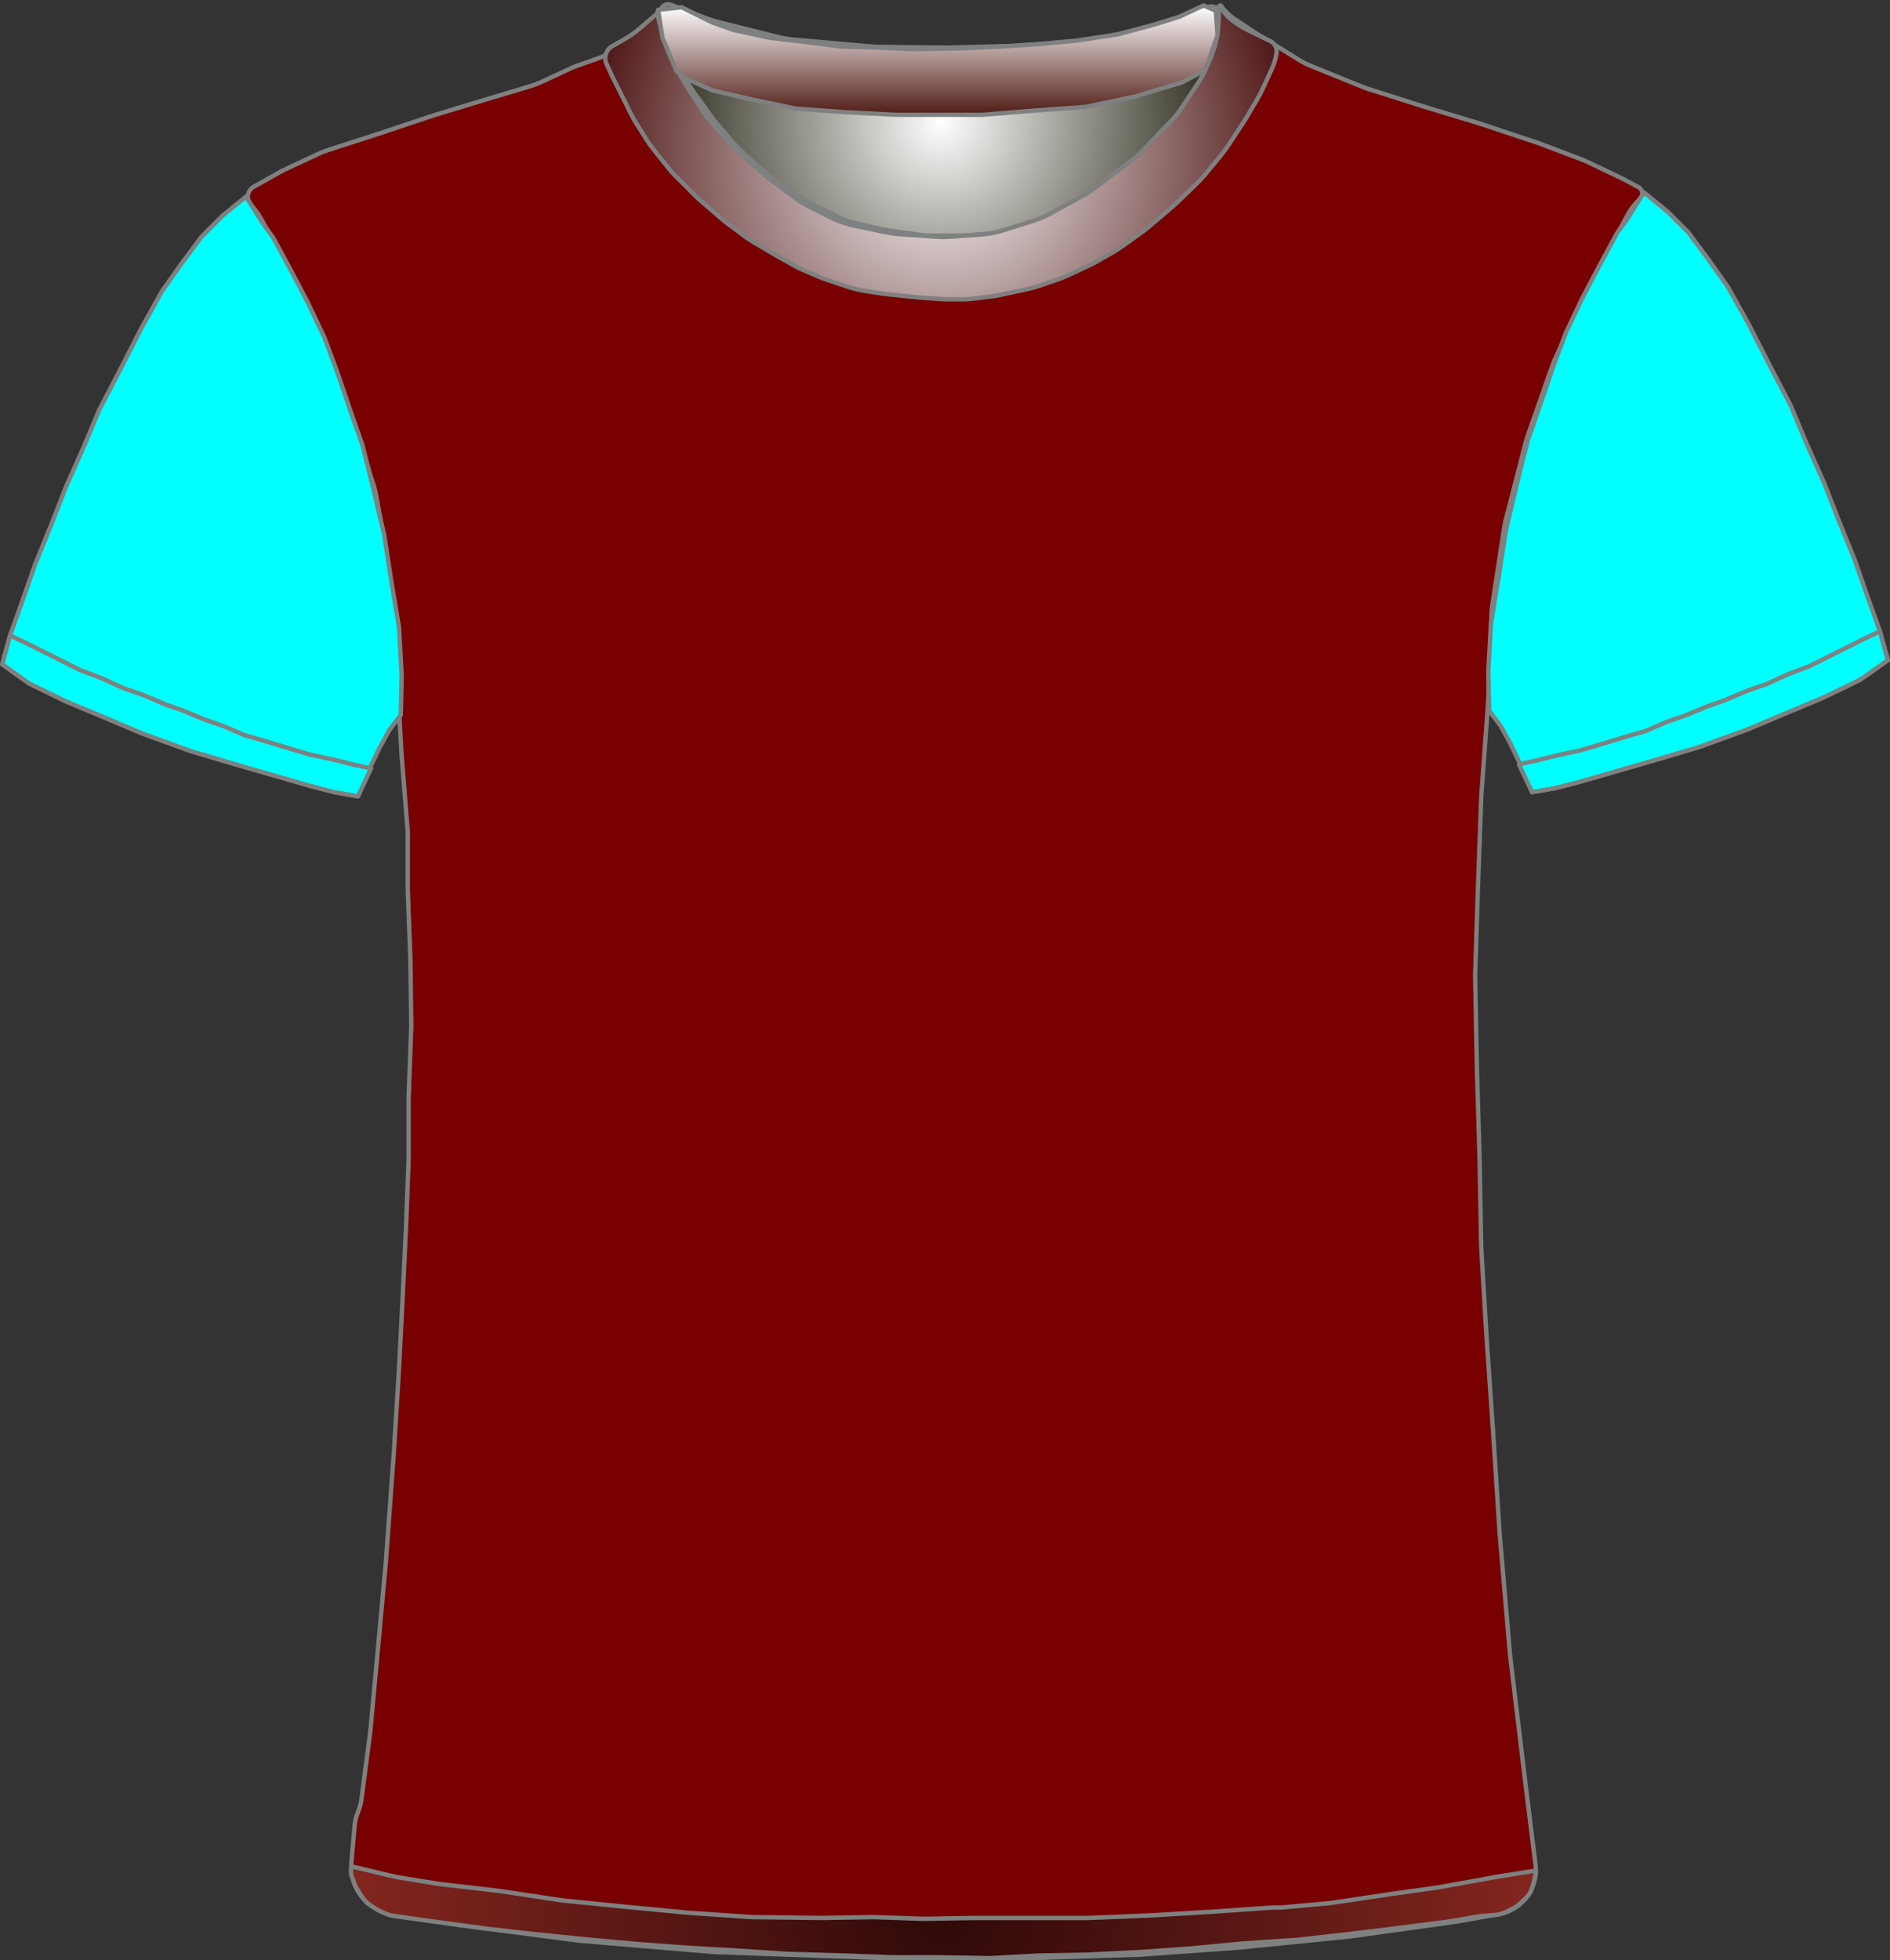 <?xml version="1.0" encoding="UTF-8" standalone="no"?>
<!DOCTYPE svg PUBLIC "-//W3C//DTD SVG 1.1//EN" "http://www.w3.org/Graphics/SVG/1.1/DTD/svg11.dtd">
<svg xmlns="http://www.w3.org/2000/svg" xmlns:xl="http://www.w3.org/1999/xlink" version="1.1" viewBox="-1012.5 -212.5 432.405 448.4" width="432.405pt" height="448.4pt" xmlns:dc="http://purl.org/dc/elements/1.1/">
  <rect x="-1012.5" y="-212.5" width="432.405" height="448.4" fill="#333333" stroke="none"/>
  <defs>
    <radialGradient cx="0" cy="0" r="1" id="Gradient" gradientUnits="userSpaceOnUse">
      <stop offset="0" stop-color="white"/>
      <stop offset="1" stop-color="#171605"/>
    </radialGradient>
    <radialGradient id="Obj_Gradient" xl:href="#Gradient" gradientTransform="translate(-797.241 -184.6) scale(70.263)"/>
    <radialGradient cx="0" cy="0" r="1" id="Gradient_2" gradientUnits="userSpaceOnUse">
      <stop offset="0" stop-color="white"/>
      <stop offset="1" stop-color="#480d0d"/>
    </radialGradient>
    <radialGradient id="Obj_Gradient_2" xl:href="#Gradient_2" gradientTransform="translate(-797.213 -177.645) scale(83.835)"/>
    <linearGradient x1="0" x2="1" id="Gradient_3" gradientUnits="userSpaceOnUse">
      <stop offset="0" stop-color="white"/>
      <stop offset="1" stop-color="#501b15"/>
    </linearGradient>
    <linearGradient id="Obj_Gradient_3" xl:href="#Gradient_3" gradientTransform="translate(-797.941 -211.244) rotate(90) scale(25)"/>
    <radialGradient cx="0" cy="0" r="1" id="Gradient_4" gradientUnits="userSpaceOnUse">
      <stop offset="0" stop-color="#2f0909"/>
      <stop offset="1" stop-color="#84261e"/>
    </radialGradient>
    <radialGradient id="Obj_Gradient_4" xl:href="#Gradient_4" gradientTransform="translate(-796.67 224.983) scale(135.941)"/>
  </defs>
  <g stroke="none" stroke-opacity="1" stroke-dasharray="none" fill="none" fill-opacity="1">
    <title>westham</title>
    <rect fill="white" width="432.405" height="448.4"/>
    <g>
      <title>Capa 1</title>
      <path d="M -858.994 -211.41 L -850.829 -208.292 C -849.971 -207.964 -849.094 -207.688 -848.203 -207.466 L -834.486 -204.036 C -833.324 -203.746 -832.142 -203.547 -830.949 -203.44 L -813.423 -201.879 C -812.835 -201.826 -812.245 -201.796 -811.655 -201.789 L -796.176 -201.605 C -795.886 -201.602 -795.596 -201.604 -795.305 -201.611 L -780.882 -201.986 C -780.521 -201.995 -780.161 -202.013 -779.801 -202.04 L -765.429 -203.091 C -764.438 -203.164 -763.452 -203.3 -762.479 -203.5 L -750.906 -205.878 C -749.864 -206.093 -748.838 -206.379 -747.835 -206.735 L -736.083 -210.91 C -734.993 -211.297 -733.79 -210.766 -733.341 -209.7 L -733.341 -209.7 C -732.819 -208.46 -732.667 -207.095 -732.903 -205.771 L -733.084 -204.76 C -733.387 -203.059 -733.882 -201.397 -734.558 -199.807 L -736.101 -196.176 C -736.66 -194.861 -737.339 -193.602 -738.131 -192.414 L -741.817 -186.885 C -742.565 -185.764 -743.409 -184.71 -744.341 -183.737 L -750.636 -177.162 C -751.505 -176.256 -752.445 -175.422 -753.449 -174.668 L -761.824 -168.387 C -762.701 -167.73 -763.623 -167.136 -764.584 -166.61 L -771.769 -162.679 C -773.081 -161.961 -774.458 -161.373 -775.884 -160.923 L -782.557 -158.816 C -784.273 -158.274 -786.048 -157.935 -787.844 -157.807 L -794.73 -157.315 C -795.803 -157.238 -796.879 -157.237 -797.952 -157.311 L -806.388 -157.893 C -807.422 -157.964 -808.45 -158.105 -809.465 -158.315 L -816.6 -159.792 C -818.552 -160.196 -820.443 -160.851 -822.226 -161.743 L -826.886 -164.073 C -828.12 -164.69 -829.296 -165.416 -830.4 -166.244 L -836.082 -170.506 C -836.521 -170.835 -836.948 -171.18 -837.363 -171.54 L -843.118 -176.538 C -843.932 -177.245 -844.696 -178.009 -845.403 -178.823 L -849.808 -183.896 C -850.562 -184.764 -851.25 -185.688 -851.866 -186.659 L -855.6 -192.547 C -855.96 -193.115 -856.296 -193.699 -856.605 -194.297 L -858.225 -197.43 C -858.835 -198.608 -859.341 -199.836 -859.738 -201.101 L -861.018 -205.174 C -861.233 -205.858 -861.416 -206.551 -861.566 -207.251 L -861.641 -207.6 C -861.835 -208.508 -861.728 -209.456 -861.335 -210.297 L -861.241 -210.5 C -860.846 -211.345 -859.866 -211.742 -858.994 -211.41 Z" fill="url(#Obj_Gradient)"/>
      <path d="M -858.994 -211.41 L -850.829 -208.292 C -849.971 -207.964 -849.094 -207.688 -848.203 -207.466 L -834.486 -204.036 C -833.324 -203.746 -832.142 -203.547 -830.949 -203.44 L -813.423 -201.879 C -812.835 -201.826 -812.245 -201.796 -811.655 -201.789 L -796.176 -201.605 C -795.886 -201.602 -795.596 -201.604 -795.305 -201.611 L -780.882 -201.986 C -780.521 -201.995 -780.161 -202.013 -779.801 -202.04 L -765.429 -203.091 C -764.438 -203.164 -763.452 -203.3 -762.479 -203.5 L -750.906 -205.878 C -749.864 -206.093 -748.838 -206.379 -747.835 -206.735 L -736.083 -210.91 C -734.993 -211.297 -733.79 -210.766 -733.341 -209.7 L -733.341 -209.7 C -732.819 -208.46 -732.667 -207.095 -732.903 -205.771 L -733.084 -204.76 C -733.387 -203.059 -733.882 -201.397 -734.558 -199.807 L -736.101 -196.176 C -736.66 -194.861 -737.339 -193.602 -738.131 -192.414 L -741.817 -186.885 C -742.565 -185.764 -743.409 -184.71 -744.341 -183.737 L -750.636 -177.162 C -751.505 -176.256 -752.445 -175.422 -753.449 -174.668 L -761.824 -168.387 C -762.701 -167.73 -763.623 -167.136 -764.584 -166.61 L -771.769 -162.679 C -773.081 -161.961 -774.458 -161.373 -775.884 -160.923 L -782.557 -158.816 C -784.273 -158.274 -786.048 -157.935 -787.844 -157.807 L -794.73 -157.315 C -795.803 -157.238 -796.879 -157.237 -797.952 -157.311 L -806.388 -157.893 C -807.422 -157.964 -808.45 -158.105 -809.465 -158.315 L -816.6 -159.792 C -818.552 -160.196 -820.443 -160.851 -822.226 -161.743 L -826.886 -164.073 C -828.12 -164.69 -829.296 -165.416 -830.4 -166.244 L -836.082 -170.506 C -836.521 -170.835 -836.948 -171.18 -837.363 -171.54 L -843.118 -176.538 C -843.932 -177.245 -844.696 -178.009 -845.403 -178.823 L -849.808 -183.896 C -850.562 -184.764 -851.25 -185.688 -851.866 -186.659 L -855.6 -192.547 C -855.96 -193.115 -856.296 -193.699 -856.605 -194.297 L -858.225 -197.43 C -858.835 -198.608 -859.341 -199.836 -859.738 -201.101 L -861.018 -205.174 C -861.233 -205.858 -861.416 -206.551 -861.566 -207.251 L -861.641 -207.6 C -861.835 -208.508 -861.728 -209.456 -861.335 -210.297 L -861.241 -210.5 C -860.846 -211.345 -859.866 -211.742 -858.994 -211.41 Z" stroke="#7f8080" stroke-linecap="round" stroke-linejoin="round" stroke-width="1"/>
      <path d="M -923.027 225.264 L -909.284 227.554 C -909.101 227.585 -908.917 227.612 -908.733 227.636 L -880.379 231.352 C -880.133 231.384 -879.885 231.41 -879.638 231.431 L -849.395 233.968 C -849.138 233.989 -848.88 234.005 -848.623 234.014 L -809.692 235.39 C -809.503 235.397 -809.315 235.4 -809.126 235.4 L -777.659 235.4 C -777.492 235.4 -777.326 235.397 -777.159 235.392 L -752.125 234.61 C -751.914 234.603 -751.704 234.593 -751.494 234.578 L -729.447 233.017 C -729.288 233.006 -729.13 232.992 -728.972 232.976 L -703.712 230.43 C -703.51 230.41 -703.309 230.386 -703.108 230.358 L -679.315 227.043 C -679.111 227.014 -678.908 226.982 -678.705 226.946 L -669.509 225.3 C -664.182 224.347 -660.531 219.393 -661.198 214.023 L -663.405 196.232 C -663.408 196.211 -663.41 196.189 -663.413 196.168 L -666.977 166.469 C -666.998 166.29 -667.017 166.11 -667.032 165.93 L -669.395 138.37 C -669.404 138.257 -669.413 138.143 -669.42 138.029 L -670.807 116.438 C -670.808 116.413 -670.81 116.387 -670.812 116.362 L -672.404 93.276 C -672.408 93.225 -672.411 93.175 -672.414 93.124 L -673.59 73.322 C -673.603 73.107 -673.611 72.893 -673.615 72.678 L -674.008 52.083 C -674.009 52.028 -674.01 51.972 -674.012 51.917 L -674.607 31.683 C -674.608 31.628 -674.61 31.572 -674.611 31.517 L -675.001 11.008 C -675.007 10.736 -675.005 10.464 -674.996 10.193 L -674.41 -8.167 C -674.41 -8.189 -674.409 -8.211 -674.408 -8.233 L -673.62 -30.102 C -673.613 -30.301 -673.602 -30.499 -673.587 -30.697 L -672.03 -51.918 C -672.016 -52.106 -672.006 -52.294 -671.999 -52.483 L -671.244 -72.382 C -671.221 -72.993 -671.163 -73.603 -671.069 -74.208 L -668.331 -92.012 C -668.25 -92.537 -668.143 -93.058 -668.01 -93.572 L -663.382 -111.53 C -663.267 -111.976 -663.133 -112.418 -662.979 -112.853 L -657.259 -129.092 C -657.092 -129.564 -656.904 -130.027 -656.695 -130.481 L -651.163 -142.466 C -651.061 -142.689 -650.953 -142.909 -650.84 -143.126 L -645.478 -153.468 C -645.432 -153.556 -645.386 -153.644 -645.338 -153.731 L -640.122 -163.348 C -639.385 -164.707 -638.435 -165.94 -637.309 -167 L -637.309 -167 C -636.634 -167.635 -636.602 -168.698 -637.237 -169.373 C -637.362 -169.505 -637.507 -169.617 -637.667 -169.702 L -640.881 -171.424 C -641.1 -171.541 -641.321 -171.653 -641.545 -171.76 L -649.399 -175.509 C -649.806 -175.703 -650.22 -175.88 -650.642 -176.039 L -660.317 -179.69 C -660.512 -179.763 -660.708 -179.833 -660.906 -179.899 L -673.6 -184.13 C -673.74 -184.177 -673.879 -184.221 -674.02 -184.264 L -686.903 -188.168 C -686.974 -188.189 -687.044 -188.211 -687.115 -188.234 L -699.619 -192.212 C -700.012 -192.337 -700.401 -192.478 -700.784 -192.633 L -712.76 -197.493 C -713.591 -197.83 -714.393 -198.237 -715.156 -198.709 L -724.776 -204.656 C -724.931 -204.752 -725.085 -204.851 -725.238 -204.952 L -730.128 -208.212 C -731.109 -208.867 -731.981 -209.673 -732.709 -210.6 L -732.709 -210.6 C -732.815 -210.734 -733.009 -210.758 -733.144 -210.652 C -733.246 -210.571 -733.288 -210.435 -733.246 -210.311 L -733.109 -209.9 C -732.65 -208.522 -732.545 -207.051 -732.805 -205.622 L -733.2 -203.449 C -733.472 -201.957 -733.953 -200.512 -734.631 -199.156 L -736.164 -196.091 C -736.46 -195.498 -736.794 -194.923 -737.162 -194.371 L -740.365 -189.566 C -740.794 -188.923 -741.269 -188.312 -741.786 -187.737 L -746.348 -182.668 C -746.389 -182.623 -746.43 -182.577 -746.472 -182.532 L -752.466 -176.024 C -753.094 -175.343 -753.779 -174.717 -754.515 -174.154 L -759.539 -170.312 C -759.986 -169.971 -760.449 -169.654 -760.929 -169.361 L -767.415 -165.406 C -768.077 -165.003 -768.767 -164.648 -769.48 -164.344 L -776.596 -161.316 C -777.403 -160.973 -778.238 -160.696 -779.091 -160.489 L -783.17 -159.5 C -783.995 -159.3 -784.834 -159.166 -785.68 -159.1 L -791.381 -158.65 C -791.799 -158.617 -792.22 -158.6 -792.64 -158.6 L -799.672 -158.6 C -800.429 -158.6 -801.185 -158.654 -801.935 -158.761 L -809.881 -159.896 C -810.366 -159.965 -810.848 -160.057 -811.324 -160.17 L -817.286 -161.59 C -818.431 -161.862 -819.543 -162.261 -820.601 -162.777 L -826.881 -165.844 C -827.366 -166.081 -827.839 -166.343 -828.298 -166.627 L -832.51 -169.242 C -833.109 -169.613 -833.683 -170.025 -834.227 -170.472 L -838.674 -174.124 C -838.897 -174.308 -839.116 -174.498 -839.329 -174.693 L -843.132 -178.179 C -843.583 -178.593 -844.01 -179.032 -844.411 -179.495 L -848.53 -184.247 C -848.849 -184.615 -849.152 -184.998 -849.436 -185.395 L -853.866 -191.564 C -854.361 -192.254 -854.8 -192.981 -855.179 -193.74 L -857.756 -198.893 C -857.791 -198.964 -857.827 -199.036 -857.861 -199.108 L -859.109 -201.7 C -859.96 -203.467 -860.316 -205.431 -860.138 -207.384 L -859.958 -209.367 C -859.934 -209.628 -860.127 -209.86 -860.389 -209.884 C -860.551 -209.899 -860.71 -209.829 -860.809 -209.7 L -860.809 -209.7 C -861.473 -208.838 -862.253 -208.071 -863.127 -207.424 L -867.024 -204.537 C -867.147 -204.446 -867.272 -204.356 -867.399 -204.268 L -872.021 -201.046 C -873.208 -200.219 -874.501 -199.557 -875.866 -199.077 L -880.473 -197.459 C -880.963 -197.286 -881.445 -197.09 -881.917 -196.871 L -888.764 -193.686 C -889.46 -193.363 -890.178 -193.089 -890.914 -192.869 L -901.784 -189.608 C -901.801 -189.602 -901.818 -189.597 -901.834 -189.592 L -912.802 -186.263 C -912.94 -186.221 -913.078 -186.177 -913.214 -186.132 L -926.135 -181.825 C -926.185 -181.808 -926.234 -181.792 -926.283 -181.776 L -937.65 -178.109 C -938.289 -177.903 -938.914 -177.657 -939.521 -177.373 L -947.453 -173.66 C -947.824 -173.487 -948.187 -173.299 -948.543 -173.098 L -954.49 -169.737 C -955.742 -169.029 -956.184 -167.439 -955.476 -166.186 C -955.399 -166.05 -955.31 -165.92 -955.209 -165.8 L -954.345 -164.763 C -953.59 -163.857 -952.938 -162.871 -952.4 -161.821 L -949.322 -155.821 C -949.247 -155.674 -949.169 -155.528 -949.089 -155.383 L -945.135 -148.227 C -945.051 -148.076 -944.97 -147.923 -944.891 -147.769 L -940.783 -139.731 C -940.534 -139.244 -940.31 -138.744 -940.112 -138.234 L -936.63 -129.252 C -936.616 -129.217 -936.602 -129.183 -936.589 -129.148 L -932.992 -120.062 C -932.87 -119.754 -932.758 -119.442 -932.655 -119.127 L -930.033 -111.074 C -930.017 -111.025 -930.001 -110.975 -929.986 -110.925 L -926.914 -101.167 C -926.711 -100.523 -926.549 -99.867 -926.429 -99.202 L -924.444 -88.193 C -924.421 -88.064 -924.399 -87.936 -924.379 -87.807 L -922.673 -76.813 C -922.631 -76.538 -922.595 -76.261 -922.567 -75.984 L -921.679 -67.287 C -921.633 -66.829 -921.606 -66.37 -921.599 -65.909 L -921.414 -53.934 C -921.411 -53.711 -921.403 -53.489 -921.39 -53.267 L -920.62 -39.785 C -920.613 -39.662 -920.604 -39.538 -920.594 -39.415 L -919.261 -22.841 C -919.226 -22.414 -919.209 -21.986 -919.209 -21.557 L -919.209 -9.108 C -919.209 -8.903 -919.205 -8.698 -919.197 -8.493 L -918.617 6.596 C -918.612 6.732 -918.608 6.868 -918.607 7.004 L -918.414 21.8 C -918.411 22.067 -918.414 22.333 -918.424 22.6 L -918.998 38.104 C -919.006 38.301 -919.009 38.499 -919.009 38.696 L -919.009 52.292 C -919.009 52.497 -919.013 52.702 -919.021 52.907 L -919.606 68.122 C -919.608 68.174 -919.611 68.226 -919.613 68.278 L -920.408 84.781 C -920.409 84.794 -920.409 84.806 -920.41 84.819 L -921.205 100.511 C -921.208 100.57 -921.211 100.63 -921.215 100.689 L -922.404 119.91 C -922.407 119.97 -922.411 120.03 -922.416 120.09 L -924.199 144.459 C -924.206 144.553 -924.213 144.647 -924.222 144.74 L -926.008 164.385 C -926.009 164.395 -926.01 164.405 -926.011 164.415 L -927.781 183.5 C -927.8 183.7 -927.822 183.9 -927.848 184.099 L -929.809 199.072 C -929.942 200.086 -930.211 201.078 -930.609 202.02 L -930.609 202.02 C -931.007 202.96 -931.255 203.957 -931.346 204.975 L -932.109 213.52 C -932.617 219.207 -928.659 224.325 -923.027 225.264 Z" fill="#780000"/>
      <path d="M -923.027 225.264 L -909.284 227.554 C -909.101 227.585 -908.917 227.612 -908.733 227.636 L -880.379 231.352 C -880.133 231.384 -879.885 231.41 -879.638 231.431 L -849.395 233.968 C -849.138 233.989 -848.88 234.005 -848.623 234.014 L -809.692 235.39 C -809.503 235.397 -809.315 235.4 -809.126 235.4 L -777.659 235.4 C -777.492 235.4 -777.326 235.397 -777.159 235.392 L -752.125 234.61 C -751.914 234.603 -751.704 234.593 -751.494 234.578 L -729.447 233.017 C -729.288 233.006 -729.13 232.992 -728.972 232.976 L -703.712 230.43 C -703.51 230.41 -703.309 230.386 -703.108 230.358 L -679.315 227.043 C -679.111 227.014 -678.908 226.982 -678.705 226.946 L -669.509 225.3 C -664.182 224.347 -660.531 219.393 -661.198 214.023 L -663.405 196.232 C -663.408 196.211 -663.41 196.189 -663.413 196.168 L -666.977 166.469 C -666.998 166.29 -667.017 166.11 -667.032 165.93 L -669.395 138.37 C -669.404 138.257 -669.413 138.143 -669.42 138.029 L -670.807 116.438 C -670.808 116.413 -670.81 116.387 -670.812 116.362 L -672.404 93.276 C -672.408 93.225 -672.411 93.175 -672.414 93.124 L -673.59 73.322 C -673.603 73.107 -673.611 72.893 -673.615 72.678 L -674.008 52.083 C -674.009 52.028 -674.01 51.972 -674.012 51.917 L -674.607 31.683 C -674.608 31.628 -674.61 31.572 -674.611 31.517 L -675.001 11.008 C -675.007 10.736 -675.005 10.464 -674.996 10.193 L -674.41 -8.167 C -674.41 -8.189 -674.409 -8.211 -674.408 -8.233 L -673.62 -30.102 C -673.613 -30.301 -673.602 -30.499 -673.587 -30.697 L -672.03 -51.918 C -672.016 -52.106 -672.006 -52.294 -671.999 -52.483 L -671.244 -72.382 C -671.221 -72.993 -671.163 -73.603 -671.069 -74.208 L -668.331 -92.012 C -668.25 -92.537 -668.143 -93.058 -668.01 -93.572 L -663.382 -111.53 C -663.267 -111.976 -663.133 -112.418 -662.979 -112.853 L -657.259 -129.092 C -657.092 -129.564 -656.904 -130.027 -656.695 -130.481 L -651.163 -142.466 C -651.061 -142.689 -650.953 -142.909 -650.84 -143.126 L -645.478 -153.468 C -645.432 -153.556 -645.386 -153.644 -645.338 -153.731 L -640.122 -163.348 C -639.385 -164.707 -638.435 -165.94 -637.309 -167 L -637.309 -167 C -636.634 -167.635 -636.602 -168.698 -637.237 -169.373 C -637.362 -169.505 -637.507 -169.617 -637.667 -169.702 L -640.881 -171.424 C -641.1 -171.541 -641.321 -171.653 -641.545 -171.76 L -649.399 -175.509 C -649.806 -175.703 -650.22 -175.88 -650.642 -176.039 L -660.317 -179.69 C -660.512 -179.763 -660.708 -179.833 -660.906 -179.899 L -673.6 -184.13 C -673.74 -184.177 -673.879 -184.221 -674.02 -184.264 L -686.903 -188.168 C -686.974 -188.189 -687.044 -188.211 -687.115 -188.234 L -699.619 -192.212 C -700.012 -192.337 -700.401 -192.478 -700.784 -192.633 L -712.76 -197.493 C -713.591 -197.83 -714.393 -198.237 -715.156 -198.709 L -724.776 -204.656 C -724.931 -204.752 -725.085 -204.851 -725.238 -204.952 L -730.128 -208.212 C -731.109 -208.867 -731.981 -209.673 -732.709 -210.6 L -732.709 -210.6 C -732.815 -210.734 -733.009 -210.758 -733.144 -210.652 C -733.246 -210.571 -733.288 -210.435 -733.246 -210.311 L -733.109 -209.9 C -732.65 -208.522 -732.545 -207.051 -732.805 -205.622 L -733.2 -203.449 C -733.472 -201.957 -733.953 -200.512 -734.631 -199.156 L -736.164 -196.091 C -736.46 -195.498 -736.794 -194.923 -737.162 -194.371 L -740.365 -189.566 C -740.794 -188.923 -741.269 -188.312 -741.786 -187.737 L -746.348 -182.668 C -746.389 -182.623 -746.43 -182.577 -746.472 -182.532 L -752.466 -176.024 C -753.094 -175.343 -753.779 -174.717 -754.515 -174.154 L -759.539 -170.312 C -759.986 -169.971 -760.449 -169.654 -760.929 -169.361 L -767.415 -165.406 C -768.077 -165.003 -768.767 -164.648 -769.48 -164.344 L -776.596 -161.316 C -777.403 -160.973 -778.238 -160.696 -779.091 -160.489 L -783.17 -159.5 C -783.995 -159.3 -784.834 -159.166 -785.68 -159.1 L -791.381 -158.65 C -791.799 -158.617 -792.22 -158.6 -792.64 -158.6 L -799.672 -158.6 C -800.429 -158.6 -801.185 -158.654 -801.935 -158.761 L -809.881 -159.896 C -810.366 -159.965 -810.848 -160.057 -811.324 -160.17 L -817.286 -161.59 C -818.431 -161.862 -819.543 -162.261 -820.601 -162.777 L -826.881 -165.844 C -827.366 -166.081 -827.839 -166.343 -828.298 -166.627 L -832.51 -169.242 C -833.109 -169.613 -833.683 -170.025 -834.227 -170.472 L -838.674 -174.124 C -838.897 -174.308 -839.116 -174.498 -839.329 -174.693 L -843.132 -178.179 C -843.583 -178.593 -844.01 -179.032 -844.411 -179.495 L -848.53 -184.247 C -848.849 -184.615 -849.152 -184.998 -849.436 -185.395 L -853.866 -191.564 C -854.361 -192.254 -854.8 -192.981 -855.179 -193.74 L -857.756 -198.893 C -857.791 -198.964 -857.827 -199.036 -857.861 -199.108 L -859.109 -201.7 C -859.96 -203.467 -860.316 -205.431 -860.138 -207.384 L -859.958 -209.367 C -859.934 -209.628 -860.127 -209.86 -860.389 -209.884 C -860.551 -209.899 -860.71 -209.829 -860.809 -209.7 L -860.809 -209.7 C -861.473 -208.838 -862.253 -208.071 -863.127 -207.424 L -867.024 -204.537 C -867.147 -204.446 -867.272 -204.356 -867.399 -204.268 L -872.021 -201.046 C -873.208 -200.219 -874.501 -199.557 -875.866 -199.077 L -880.473 -197.459 C -880.963 -197.286 -881.445 -197.09 -881.917 -196.871 L -888.764 -193.686 C -889.46 -193.363 -890.178 -193.089 -890.914 -192.869 L -901.784 -189.608 C -901.801 -189.602 -901.818 -189.597 -901.834 -189.592 L -912.802 -186.263 C -912.94 -186.221 -913.078 -186.177 -913.214 -186.132 L -926.135 -181.825 C -926.185 -181.808 -926.234 -181.792 -926.283 -181.776 L -937.65 -178.109 C -938.289 -177.903 -938.914 -177.657 -939.521 -177.373 L -947.453 -173.66 C -947.824 -173.487 -948.187 -173.299 -948.543 -173.098 L -954.49 -169.737 C -955.742 -169.029 -956.184 -167.439 -955.476 -166.186 C -955.399 -166.05 -955.31 -165.92 -955.209 -165.8 L -954.345 -164.763 C -953.59 -163.857 -952.938 -162.871 -952.4 -161.821 L -949.322 -155.821 C -949.247 -155.674 -949.169 -155.528 -949.089 -155.383 L -945.135 -148.227 C -945.051 -148.076 -944.97 -147.923 -944.891 -147.769 L -940.783 -139.731 C -940.534 -139.244 -940.31 -138.744 -940.112 -138.234 L -936.63 -129.252 C -936.616 -129.217 -936.602 -129.183 -936.589 -129.148 L -932.992 -120.062 C -932.87 -119.754 -932.758 -119.442 -932.655 -119.127 L -930.033 -111.074 C -930.017 -111.025 -930.001 -110.975 -929.986 -110.925 L -926.914 -101.167 C -926.711 -100.523 -926.549 -99.867 -926.429 -99.202 L -924.444 -88.193 C -924.421 -88.064 -924.399 -87.936 -924.379 -87.807 L -922.673 -76.813 C -922.631 -76.538 -922.595 -76.261 -922.567 -75.984 L -921.679 -67.287 C -921.633 -66.829 -921.606 -66.37 -921.599 -65.909 L -921.414 -53.934 C -921.411 -53.711 -921.403 -53.489 -921.39 -53.267 L -920.62 -39.785 C -920.613 -39.662 -920.604 -39.538 -920.594 -39.415 L -919.261 -22.841 C -919.226 -22.414 -919.209 -21.986 -919.209 -21.557 L -919.209 -9.108 C -919.209 -8.903 -919.205 -8.698 -919.197 -8.493 L -918.617 6.596 C -918.612 6.732 -918.608 6.868 -918.607 7.004 L -918.414 21.8 C -918.411 22.067 -918.414 22.333 -918.424 22.6 L -918.998 38.104 C -919.006 38.301 -919.009 38.499 -919.009 38.696 L -919.009 52.292 C -919.009 52.497 -919.013 52.702 -919.021 52.907 L -919.606 68.122 C -919.608 68.174 -919.611 68.226 -919.613 68.278 L -920.408 84.781 C -920.409 84.794 -920.409 84.806 -920.41 84.819 L -921.205 100.511 C -921.208 100.57 -921.211 100.63 -921.215 100.689 L -922.404 119.91 C -922.407 119.97 -922.411 120.03 -922.416 120.09 L -924.199 144.459 C -924.206 144.553 -924.213 144.647 -924.222 144.74 L -926.008 164.385 C -926.009 164.395 -926.01 164.405 -926.011 164.415 L -927.781 183.5 C -927.8 183.7 -927.822 183.9 -927.848 184.099 L -929.809 199.072 C -929.942 200.086 -930.211 201.078 -930.609 202.02 L -930.609 202.02 C -931.007 202.96 -931.255 203.957 -931.346 204.975 L -932.109 213.52 C -932.617 219.207 -928.659 224.325 -923.027 225.264 Z" stroke="#7f8080" stroke-linecap="round" stroke-linejoin="round" stroke-width="1"/>
      <path d="M -1012 -60.554 L -1005.8 -56.154 L -997.6 -52.154 L -989 -48.554 L -980 -44.754 L -969 -40.754 L -959.6 -37.954 L -950.6 -35.354 L -941.6 -32.754 L -936.2 -31.354 L -930.6 -30.354 L -928.2 -36.154 L -925.6 -41.554 L -923.4 -45.554 L -920.8 -48.954 L -920.6 -57.954 L -921.2 -68.954 L -923 -79.754 L -924.6 -90.154 L -927.2 -101.154 L -929.6 -110.754 L -932.4 -118.754 L -935.6 -128.154 L -938.4 -135.554 L -942 -143.154 L -946 -150.754 L -950 -158.154 L -952.6 -161.754 L -956.2 -167.554 L -961.6 -163.154 L -966.4 -158.354 L -971 -152.154 L -975.4 -145.954 L -980.2 -137.354 L -985 -127.954 L -989.8 -118.754 L -993.4 -110.154 L -997.4 -101.154 L -1000.6 -92.954 L -1004.4 -83.554 L -1007.2 -75.554 L -1010.2 -67.154 Z" fill="aqua"/>
      <path d="M -1012 -60.554 L -1005.8 -56.154 L -997.6 -52.154 L -989 -48.554 L -980 -44.754 L -969 -40.754 L -959.6 -37.954 L -950.6 -35.354 L -941.6 -32.754 L -936.2 -31.354 L -930.6 -30.354 L -928.2 -36.154 L -925.6 -41.554 L -923.4 -45.554 L -920.8 -48.954 L -920.6 -57.954 L -921.2 -68.954 L -923 -79.754 L -924.6 -90.154 L -927.2 -101.154 L -929.6 -110.754 L -932.4 -118.754 L -935.6 -128.154 L -938.4 -135.554 L -942 -143.154 L -946 -150.754 L -950 -158.154 L -952.6 -161.754 L -956.2 -167.554 L -961.6 -163.154 L -966.4 -158.354 L -971 -152.154 L -975.4 -145.954 L -980.2 -137.354 L -985 -127.954 L -989.8 -118.754 L -993.4 -110.154 L -997.4 -101.154 L -1000.6 -92.954 L -1004.4 -83.554 L -1007.2 -75.554 L -1010.2 -67.154 Z" stroke="#7f8080" stroke-linecap="round" stroke-linejoin="round" stroke-width="1"/>
      <path d="M -580.595 -61.497 L -586.795 -57.097 L -594.995 -53.097 L -603.595 -49.497 L -612.595 -45.697 L -623.595 -41.697 L -632.995 -38.897 L -641.995 -36.297 L -650.995 -33.697 L -656.395 -32.297 L -661.995 -31.297 L -664.395 -37.097 L -666.995 -42.497 L -669.195 -46.497 L -671.795 -49.897 L -671.995 -58.897 L -671.395 -69.897 L -669.595 -80.697 L -667.995 -91.097 L -665.395 -102.097 L -662.995 -111.697 L -660.195 -119.697 L -656.995 -129.097 L -654.195 -136.497 L -650.595 -144.097 L -646.595 -151.697 L -642.595 -159.097 L -639.995 -162.697 L -636.395 -168.497 L -630.995 -164.097 L -626.195 -159.297 L -621.595 -153.097 L -617.195 -146.897 L -612.395 -138.297 L -607.595 -128.897 L -602.795 -119.697 L -599.195 -111.097 L -595.195 -102.097 L -591.995 -93.897 L -588.195 -84.497 L -585.395 -76.497 L -582.395 -68.097 Z" fill="aqua"/>
      <path d="M -580.595 -61.497 L -586.795 -57.097 L -594.995 -53.097 L -603.595 -49.497 L -612.595 -45.697 L -623.595 -41.697 L -632.995 -38.897 L -641.995 -36.297 L -650.995 -33.697 L -656.395 -32.297 L -661.995 -31.297 L -664.395 -37.097 L -666.995 -42.497 L -669.195 -46.497 L -671.795 -49.897 L -671.995 -58.897 L -671.395 -69.897 L -669.595 -80.697 L -667.995 -91.097 L -665.395 -102.097 L -662.995 -111.697 L -660.195 -119.697 L -656.995 -129.097 L -654.195 -136.497 L -650.595 -144.097 L -646.595 -151.697 L -642.595 -159.097 L -639.995 -162.697 L -636.395 -168.497 L -630.995 -164.097 L -626.195 -159.297 L -621.595 -153.097 L -617.195 -146.897 L -612.395 -138.297 L -607.595 -128.897 L -602.795 -119.697 L -599.195 -111.097 L -595.195 -102.097 L -591.995 -93.897 L -588.195 -84.497 L -585.395 -76.497 L -582.395 -68.097 Z" stroke="#7f8080" stroke-linecap="round" stroke-linejoin="round" stroke-width="1"/>
      <path d="M -1012 -60.554 L -1005.8 -56.154 L -997.6 -52.154 L -989 -48.554 L -980 -44.754 L -969 -40.754 L -959.6 -37.954 L -950.6 -35.354 L -941.6 -32.754 L -936.2 -31.354 L -930.6 -30.354 L -927.6 -36.754 L -931.4 -37.554 L -936.2 -38.754 L -941.8 -39.954 L -947.8 -41.754 L -952.4 -43.154 L -956.6 -44.354 L -961.2 -46.354 L -965.8 -47.954 L -970.6 -49.954 L -974.6 -51.354 L -979.8 -53.554 L -984.4 -55.154 L -989.2 -57.354 L -994 -59.154 L -998 -61.154 L -1002.4 -63.354 L -1006.8 -65.554 L -1010.2 -67.154 Z" fill="aqua"/>
      <path d="M -1012 -60.554 L -1005.8 -56.154 L -997.6 -52.154 L -989 -48.554 L -980 -44.754 L -969 -40.754 L -959.6 -37.954 L -950.6 -35.354 L -941.6 -32.754 L -936.2 -31.354 L -930.6 -30.354 L -927.6 -36.754 L -931.4 -37.554 L -936.2 -38.754 L -941.8 -39.954 L -947.8 -41.754 L -952.4 -43.154 L -956.6 -44.354 L -961.2 -46.354 L -965.8 -47.954 L -970.6 -49.954 L -974.6 -51.354 L -979.8 -53.554 L -984.4 -55.154 L -989.2 -57.354 L -994 -59.154 L -998 -61.154 L -1002.4 -63.354 L -1006.8 -65.554 L -1010.2 -67.154 Z" stroke="#7f8080" stroke-linecap="round" stroke-linejoin="round" stroke-width="1"/>
      <path d="M -580.595 -61.497 L -586.795 -57.097 L -594.995 -53.097 L -603.595 -49.497 L -612.595 -45.697 L -623.595 -41.697 L -632.995 -38.897 L -641.995 -36.297 L -650.995 -33.697 L -656.395 -32.297 L -661.995 -31.297 L -664.995 -37.697 L -661.195 -38.497 L -656.395 -39.697 L -650.795 -40.897 L -644.795 -42.697 L -640.195 -44.097 L -635.995 -45.297 L -631.395 -47.297 L -626.795 -48.897 L -621.995 -50.897 L -617.995 -52.297 L -612.795 -54.497 L -608.195 -56.097 L -603.395 -58.297 L -598.595 -60.097 L -594.595 -62.097 L -590.195 -64.297 L -585.795 -66.497 L -582.395 -68.097 Z" fill="aqua"/>
      <path d="M -580.595 -61.497 L -586.795 -57.097 L -594.995 -53.097 L -603.595 -49.497 L -612.595 -45.697 L -623.595 -41.697 L -632.995 -38.897 L -641.995 -36.297 L -650.995 -33.697 L -656.395 -32.297 L -661.995 -31.297 L -664.995 -37.697 L -661.195 -38.497 L -656.395 -39.697 L -650.795 -40.897 L -644.795 -42.697 L -640.195 -44.097 L -635.995 -45.297 L -631.395 -47.297 L -626.795 -48.897 L -621.995 -50.897 L -617.995 -52.297 L -612.795 -54.497 L -608.195 -56.097 L -603.395 -58.297 L -598.595 -60.097 L -594.595 -62.097 L -590.195 -64.297 L -585.795 -66.497 L -582.395 -68.097 Z" stroke="#7f8080" stroke-linecap="round" stroke-linejoin="round" stroke-width="1"/>
      <path d="M -861.428 -210.036 L -866.157 -205.983 C -867.307 -204.997 -868.552 -204.127 -869.874 -203.386 L -872.4 -201.968 C -873.836 -201.163 -874.416 -199.394 -873.738 -197.895 L -872.72 -195.648 C -872.598 -195.38 -872.472 -195.113 -872.34 -194.85 L -870.538 -191.245 L -868.051 -186.271 C -867.709 -185.588 -867.333 -184.922 -866.925 -184.275 L -864.599 -180.592 C -864.158 -179.895 -863.681 -179.222 -863.168 -178.576 L -859.757 -174.278 C -859.211 -173.59 -858.626 -172.934 -858.005 -172.313 L -853.339 -167.647 C -852.938 -167.246 -852.523 -166.86 -852.093 -166.49 L -847.53 -162.556 C -847.135 -162.216 -846.729 -161.889 -846.312 -161.576 L -842.337 -158.595 C -841.671 -158.096 -840.979 -157.633 -840.263 -157.208 L -836.13 -154.759 C -836.002 -154.683 -835.873 -154.609 -835.743 -154.535 L -831.046 -151.873 C -830.308 -151.455 -829.547 -151.078 -828.767 -150.743 L -825.217 -149.222 C -824.631 -148.971 -824.035 -148.744 -823.43 -148.543 L -818.412 -146.87 C -817.165 -146.454 -815.884 -146.146 -814.584 -145.949 L -810.485 -145.328 C -810.12 -145.273 -809.754 -145.226 -809.386 -145.189 L -802.505 -144.483 C -802.26 -144.458 -802.015 -144.437 -801.769 -144.419 L -797.242 -144.102 C -796.706 -144.064 -796.169 -144.045 -795.632 -144.045 L -792.37 -144.045 C -791.416 -144.045 -790.463 -144.105 -789.517 -144.223 L -785.528 -144.721 C -784.868 -144.804 -784.212 -144.915 -783.562 -145.054 L -777.48 -146.358 C -776.586 -146.549 -775.704 -146.794 -774.839 -147.09 L -770.331 -148.636 C -769.536 -148.909 -768.757 -149.225 -767.997 -149.582 L -763.163 -151.857 C -762.613 -152.116 -762.073 -152.396 -761.545 -152.698 L -757.778 -154.851 C -757.085 -155.247 -756.413 -155.679 -755.765 -156.144 L -751.089 -159.505 C -750.588 -159.865 -750.102 -160.245 -749.632 -160.644 L -744.311 -165.159 C -743.929 -165.483 -743.557 -165.82 -743.197 -166.168 L -738.498 -170.716 C -737.858 -171.335 -737.255 -171.991 -736.692 -172.679 L -732.898 -177.316 C -732.391 -177.935 -731.917 -178.58 -731.478 -179.249 L -727.861 -184.753 C -727.645 -185.081 -727.438 -185.415 -727.24 -185.753 L -724.717 -190.057 C -724.331 -190.715 -723.978 -191.393 -723.659 -192.086 L -721.541 -196.697 C -721.008 -197.857 -720.637 -199.085 -720.438 -200.345 L -720.438 -200.345 C -720.259 -201.475 -720.839 -202.588 -721.866 -203.09 L -727.159 -205.678 C -728.474 -206.321 -729.708 -207.115 -730.838 -208.045 L -731.244 -208.38 C -732.088 -209.075 -732.711 -210.001 -733.038 -211.045 L -733.038 -211.045 C -733.084 -211.195 -733.243 -211.278 -733.393 -211.231 C -733.508 -211.195 -733.587 -211.09 -733.591 -210.97 L -733.7 -207.547 C -733.791 -204.704 -734.408 -201.902 -735.521 -199.284 L -736.398 -197.221 C -736.957 -195.907 -737.636 -194.647 -738.428 -193.459 L -742.114 -187.93 C -742.862 -186.809 -743.706 -185.756 -744.638 -184.782 L -750.933 -178.208 C -751.801 -177.301 -752.742 -176.467 -753.746 -175.714 L -762.121 -169.433 C -762.998 -168.775 -763.92 -168.181 -764.881 -167.655 L -772.066 -163.724 C -773.377 -163.007 -774.755 -162.419 -776.181 -161.969 L -782.853 -159.861 C -784.57 -159.319 -786.345 -158.98 -788.141 -158.852 L -795.027 -158.36 C -796.1 -158.284 -797.176 -158.282 -798.248 -158.356 L -806.685 -158.938 C -807.719 -159.009 -808.747 -159.151 -809.762 -159.361 L -816.897 -160.837 C -818.849 -161.241 -820.74 -161.897 -822.523 -162.788 L -827.183 -165.118 C -828.417 -165.735 -829.593 -166.462 -830.697 -167.29 L -836.379 -171.551 C -836.818 -171.88 -837.245 -172.225 -837.659 -172.585 L -843.415 -177.583 C -844.229 -178.29 -844.992 -179.054 -845.7 -179.868 L -850.105 -184.941 C -850.859 -185.809 -851.547 -186.733 -852.163 -187.704 L -855.896 -193.592 C -856.257 -194.161 -856.592 -194.745 -856.902 -195.343 L -858.522 -198.475 C -859.131 -199.653 -859.638 -200.881 -860.035 -202.146 L -861.315 -206.22 C -861.53 -206.903 -861.713 -207.596 -861.863 -208.296 L -862.088 -209.348 C -862.173 -209.745 -861.947 -210.143 -861.562 -210.273 L -861.562 -210.273 C -861.49 -210.297 -861.411 -210.258 -861.387 -210.186 C -861.369 -210.132 -861.385 -210.073 -861.428 -210.036 Z" fill="url(#Obj_Gradient_2)"/>
      <path d="M -861.428 -210.036 L -866.157 -205.983 C -867.307 -204.997 -868.552 -204.127 -869.874 -203.386 L -872.4 -201.968 C -873.836 -201.163 -874.416 -199.394 -873.738 -197.895 L -872.72 -195.648 C -872.598 -195.38 -872.472 -195.113 -872.34 -194.85 L -870.538 -191.245 L -868.051 -186.271 C -867.709 -185.588 -867.333 -184.922 -866.925 -184.275 L -864.599 -180.592 C -864.158 -179.895 -863.681 -179.222 -863.168 -178.576 L -859.757 -174.278 C -859.211 -173.59 -858.626 -172.934 -858.005 -172.313 L -853.339 -167.647 C -852.938 -167.246 -852.523 -166.86 -852.093 -166.49 L -847.53 -162.556 C -847.135 -162.216 -846.729 -161.889 -846.312 -161.576 L -842.337 -158.595 C -841.671 -158.096 -840.979 -157.633 -840.263 -157.208 L -836.13 -154.759 C -836.002 -154.683 -835.873 -154.609 -835.743 -154.535 L -831.046 -151.873 C -830.308 -151.455 -829.547 -151.078 -828.767 -150.743 L -825.217 -149.222 C -824.631 -148.971 -824.035 -148.744 -823.43 -148.543 L -818.412 -146.87 C -817.165 -146.454 -815.884 -146.146 -814.584 -145.949 L -810.485 -145.328 C -810.12 -145.273 -809.754 -145.226 -809.386 -145.189 L -802.505 -144.483 C -802.26 -144.458 -802.015 -144.437 -801.769 -144.419 L -797.242 -144.102 C -796.706 -144.064 -796.169 -144.045 -795.632 -144.045 L -792.37 -144.045 C -791.416 -144.045 -790.463 -144.105 -789.517 -144.223 L -785.528 -144.721 C -784.868 -144.804 -784.212 -144.915 -783.562 -145.054 L -777.48 -146.358 C -776.586 -146.549 -775.704 -146.794 -774.839 -147.09 L -770.331 -148.636 C -769.536 -148.909 -768.757 -149.225 -767.997 -149.582 L -763.163 -151.857 C -762.613 -152.116 -762.073 -152.396 -761.545 -152.698 L -757.778 -154.851 C -757.085 -155.247 -756.413 -155.679 -755.765 -156.144 L -751.089 -159.505 C -750.588 -159.865 -750.102 -160.245 -749.632 -160.644 L -744.311 -165.159 C -743.929 -165.483 -743.557 -165.82 -743.197 -166.168 L -738.498 -170.716 C -737.858 -171.335 -737.255 -171.991 -736.692 -172.679 L -732.898 -177.316 C -732.391 -177.935 -731.917 -178.58 -731.478 -179.249 L -727.861 -184.753 C -727.645 -185.081 -727.438 -185.415 -727.24 -185.753 L -724.717 -190.057 C -724.331 -190.715 -723.978 -191.393 -723.659 -192.086 L -721.541 -196.697 C -721.008 -197.857 -720.637 -199.085 -720.438 -200.345 L -720.438 -200.345 C -720.259 -201.475 -720.839 -202.588 -721.866 -203.09 L -727.159 -205.678 C -728.474 -206.321 -729.708 -207.115 -730.838 -208.045 L -731.244 -208.38 C -732.088 -209.075 -732.711 -210.001 -733.038 -211.045 L -733.038 -211.045 C -733.084 -211.195 -733.243 -211.278 -733.393 -211.231 C -733.508 -211.195 -733.587 -211.09 -733.591 -210.97 L -733.7 -207.547 C -733.791 -204.704 -734.408 -201.902 -735.521 -199.284 L -736.398 -197.221 C -736.957 -195.907 -737.636 -194.647 -738.428 -193.459 L -742.114 -187.93 C -742.862 -186.809 -743.706 -185.756 -744.638 -184.782 L -750.933 -178.208 C -751.801 -177.301 -752.742 -176.467 -753.746 -175.714 L -762.121 -169.433 C -762.998 -168.775 -763.92 -168.181 -764.881 -167.655 L -772.066 -163.724 C -773.377 -163.007 -774.755 -162.419 -776.181 -161.969 L -782.853 -159.861 C -784.57 -159.319 -786.345 -158.98 -788.141 -158.852 L -795.027 -158.36 C -796.1 -158.284 -797.176 -158.282 -798.248 -158.356 L -806.685 -158.938 C -807.719 -159.009 -808.747 -159.151 -809.762 -159.361 L -816.897 -160.837 C -818.849 -161.241 -820.74 -161.897 -822.523 -162.788 L -827.183 -165.118 C -828.417 -165.735 -829.593 -166.462 -830.697 -167.29 L -836.379 -171.551 C -836.818 -171.88 -837.245 -172.225 -837.659 -172.585 L -843.415 -177.583 C -844.229 -178.29 -844.992 -179.054 -845.7 -179.868 L -850.105 -184.941 C -850.859 -185.809 -851.547 -186.733 -852.163 -187.704 L -855.896 -193.592 C -856.257 -194.161 -856.592 -194.745 -856.902 -195.343 L -858.522 -198.475 C -859.131 -199.653 -859.638 -200.881 -860.035 -202.146 L -861.315 -206.22 C -861.53 -206.903 -861.713 -207.596 -861.863 -208.296 L -862.088 -209.348 C -862.173 -209.745 -861.947 -210.143 -861.562 -210.273 L -861.562 -210.273 C -861.49 -210.297 -861.411 -210.258 -861.387 -210.186 C -861.369 -210.132 -861.385 -210.073 -861.428 -210.036 Z" stroke="#7f8080" stroke-linecap="round" stroke-linejoin="round" stroke-width="1"/>
      <path d="M -861.941 -210.244 L -856.541 -210.844 L -849.741 -207.444 L -844.741 -205.644 L -836.341 -203.844 L -827.941 -202.844 L -819.941 -201.844 L -812.341 -201.644 L -803.741 -201.244 L -792.141 -201.444 L -783.741 -201.844 L -774.341 -202.444 L -765.941 -203.244 L -756.741 -204.644 L -748.541 -206.844 L -742.741 -208.644 L -737.141 -211.244 L -734.341 -210.044 L -733.941 -204.444 L -736.741 -196.444 L -742.141 -193.644 L -752.741 -190.444 L -764.141 -188.044 L -775.341 -187.244 L -787.741 -186.244 L -798.141 -186.244 L -807.541 -186.244 L -819.141 -186.844 L -830.341 -187.644 L -840.941 -189.844 L -849.541 -191.844 L -855.741 -194.644 L -857.741 -196.244 L -860.941 -203.844 Z" fill="url(#Obj_Gradient_3)"/>
      <path d="M -861.941 -210.244 L -856.541 -210.844 L -849.741 -207.444 L -844.741 -205.644 L -836.341 -203.844 L -827.941 -202.844 L -819.941 -201.844 L -812.341 -201.644 L -803.741 -201.244 L -792.141 -201.444 L -783.741 -201.844 L -774.341 -202.444 L -765.941 -203.244 L -756.741 -204.644 L -748.541 -206.844 L -742.741 -208.644 L -737.141 -211.244 L -734.341 -210.044 L -733.941 -204.444 L -736.741 -196.444 L -742.141 -193.644 L -752.741 -190.444 L -764.141 -188.044 L -775.341 -187.244 L -787.741 -186.244 L -798.141 -186.244 L -807.541 -186.244 L -819.141 -186.844 L -830.341 -187.644 L -840.941 -189.844 L -849.541 -191.844 L -855.741 -194.644 L -857.741 -196.244 L -860.941 -203.844 Z" stroke="#7f8080" stroke-linecap="round" stroke-linejoin="round" stroke-width="1"/>
      <path d="M -932.187 215.2 L -932.187 215.2 C -932.253 215.725 -932.19 216.259 -932.004 216.755 L -931.353 218.491 C -931.176 218.962 -930.949 219.413 -930.675 219.836 L -929.708 221.332 C -929.167 222.168 -928.453 222.879 -927.616 223.417 L -926.538 224.11 C -926.238 224.303 -925.923 224.473 -925.597 224.618 L -924.28 225.203 C -923.683 225.469 -923.053 225.649 -922.406 225.74 L -913.396 227.001 C -913.386 227.003 -913.376 227.004 -913.366 227.005 L -901.65 228.594 C -901.604 228.6 -901.558 228.606 -901.512 228.611 L -891.229 229.798 C -891.197 229.802 -891.165 229.805 -891.133 229.808 L -877.423 231.199 C -877.395 231.202 -877.367 231.205 -877.339 231.207 L -866.234 232.199 C -866.198 232.202 -866.163 232.205 -866.128 232.207 L -855.442 232.999 C -855.401 233.002 -855.361 233.005 -855.32 233.007 L -844.812 233.602 C -844.791 233.603 -844.77 233.604 -844.75 233.605 L -832.707 234.395 C -832.623 234.401 -832.539 234.405 -832.455 234.407 L -819.007 234.803 C -818.99 234.803 -818.972 234.804 -818.954 234.804 L -808.31 235.199 C -808.224 235.202 -808.138 235.203 -808.051 235.203 L -797.442 235.203 C -797.401 235.203 -797.36 235.204 -797.319 235.204 L -786.233 235.399 C -786.065 235.402 -785.897 235.399 -785.729 235.39 L -775.108 234.81 C -775.023 234.806 -774.938 234.803 -774.854 234.801 L -764.089 234.605 C -764.017 234.604 -763.945 234.602 -763.873 234.598 L -751.854 234.007 C -751.805 234.005 -751.756 234.002 -751.708 233.998 L -740.468 233.209 C -740.41 233.205 -740.352 233.201 -740.294 233.195 L -727.884 232.013 C -727.815 232.007 -727.746 232.001 -727.678 231.997 L -715.746 231.214 C -715.636 231.207 -715.526 231.197 -715.416 231.185 L -705.004 230.006 C -704.989 230.004 -704.973 230.002 -704.957 230.001 L -695.01 228.807 C -694.99 228.805 -694.971 228.802 -694.952 228.8 L -681.116 227.022 C -681.019 227.01 -680.922 226.995 -680.825 226.978 L -674.272 225.855 C -674.071 225.821 -673.869 225.795 -673.665 225.778 L -670.433 225.511 C -669.544 225.438 -668.677 225.195 -667.879 224.796 L -666.392 224.053 C -665.792 223.752 -665.237 223.367 -664.747 222.909 L -663.412 221.663 C -662.805 221.097 -662.349 220.387 -662.087 219.6 L -661.792 218.716 C -661.722 218.505 -661.662 218.292 -661.612 218.076 L -661.142 216.041 C -661.107 215.888 -661.14 215.728 -661.234 215.602 L -661.234 215.602 C -661.324 215.48 -661.475 215.418 -661.625 215.442 L -670.104 216.791 C -670.155 216.799 -670.206 216.808 -670.257 216.817 L -683.242 219.178 C -683.334 219.195 -683.428 219.21 -683.521 219.223 L -694.751 220.799 C -694.771 220.802 -694.791 220.805 -694.811 220.808 L -707.98 222.773 C -708.114 222.793 -708.248 222.809 -708.383 222.822 L -718.891 223.772 C -719.097 223.791 -719.303 223.8 -719.51 223.801 L -720.944 223.803 C -721.102 223.803 -721.26 223.809 -721.417 223.82 L -735.547 224.801 C -735.569 224.803 -735.592 224.804 -735.615 224.805 L -748.918 225.6 C -748.96 225.602 -749.002 225.604 -749.044 225.606 L -763.235 226.197 C -763.332 226.201 -763.429 226.203 -763.527 226.203 L -776.781 226.203 L -789.322 226.203 C -789.361 226.203 -789.4 226.204 -789.439 226.204 L -801.197 226.4 C -801.32 226.402 -801.442 226.401 -801.564 226.397 L -812.398 226.01 C -812.52 226.006 -812.642 226.004 -812.764 226.006 L -824.479 226.202 C -824.547 226.203 -824.615 226.203 -824.683 226.202 L -840.385 226.006 C -840.516 226.004 -840.646 225.999 -840.776 225.99 L -855.086 225.01 C -855.149 225.006 -855.212 225 -855.276 224.994 L -869.767 223.605 C -869.776 223.604 -869.785 223.603 -869.795 223.602 L -883.607 222.221 C -883.723 222.209 -883.838 222.195 -883.953 222.177 L -898.263 220.021 C -898.341 220.009 -898.42 219.999 -898.5 219.99 L -912.019 218.422 C -912.127 218.41 -912.234 218.395 -912.341 218.377 L -921.733 216.844 C -921.898 216.817 -922.062 216.784 -922.225 216.745 L -931.302 214.587 C -931.691 214.494 -932.08 214.734 -932.173 215.122 C -932.179 215.148 -932.183 215.174 -932.187 215.2 Z" fill="url(#Obj_Gradient_4)"/>
      <path d="M -932.187 215.2 L -932.187 215.2 C -932.253 215.725 -932.19 216.259 -932.004 216.755 L -931.353 218.491 C -931.176 218.962 -930.949 219.413 -930.675 219.836 L -929.708 221.332 C -929.167 222.168 -928.453 222.879 -927.616 223.417 L -926.538 224.11 C -926.238 224.303 -925.923 224.473 -925.597 224.618 L -924.28 225.203 C -923.683 225.469 -923.053 225.649 -922.406 225.74 L -913.396 227.001 C -913.386 227.003 -913.376 227.004 -913.366 227.005 L -901.65 228.594 C -901.604 228.6 -901.558 228.606 -901.512 228.611 L -891.229 229.798 C -891.197 229.802 -891.165 229.805 -891.133 229.808 L -877.423 231.199 C -877.395 231.202 -877.367 231.205 -877.339 231.207 L -866.234 232.199 C -866.198 232.202 -866.163 232.205 -866.128 232.207 L -855.442 232.999 C -855.401 233.002 -855.361 233.005 -855.32 233.007 L -844.812 233.602 C -844.791 233.603 -844.77 233.604 -844.75 233.605 L -832.707 234.395 C -832.623 234.401 -832.539 234.405 -832.455 234.407 L -819.007 234.803 C -818.99 234.803 -818.972 234.804 -818.954 234.804 L -808.31 235.199 C -808.224 235.202 -808.138 235.203 -808.051 235.203 L -797.442 235.203 C -797.401 235.203 -797.36 235.204 -797.319 235.204 L -786.233 235.399 C -786.065 235.402 -785.897 235.399 -785.729 235.39 L -775.108 234.81 C -775.023 234.806 -774.938 234.803 -774.854 234.801 L -764.089 234.605 C -764.017 234.604 -763.945 234.602 -763.873 234.598 L -751.854 234.007 C -751.805 234.005 -751.756 234.002 -751.708 233.998 L -740.468 233.209 C -740.41 233.205 -740.352 233.201 -740.294 233.195 L -727.884 232.013 C -727.815 232.007 -727.746 232.001 -727.678 231.997 L -715.746 231.214 C -715.636 231.207 -715.526 231.197 -715.416 231.185 L -705.004 230.006 C -704.989 230.004 -704.973 230.002 -704.957 230.001 L -695.01 228.807 C -694.99 228.805 -694.971 228.802 -694.952 228.8 L -681.116 227.022 C -681.019 227.01 -680.922 226.995 -680.825 226.978 L -674.272 225.855 C -674.071 225.821 -673.869 225.795 -673.665 225.778 L -670.433 225.511 C -669.544 225.438 -668.677 225.195 -667.879 224.796 L -666.392 224.053 C -665.792 223.752 -665.237 223.367 -664.747 222.909 L -663.412 221.663 C -662.805 221.097 -662.349 220.387 -662.087 219.6 L -661.792 218.716 C -661.722 218.505 -661.662 218.292 -661.612 218.076 L -661.142 216.041 C -661.107 215.888 -661.14 215.728 -661.234 215.602 L -661.234 215.602 C -661.324 215.48 -661.475 215.418 -661.625 215.442 L -670.104 216.791 C -670.155 216.799 -670.206 216.808 -670.257 216.817 L -683.242 219.178 C -683.334 219.195 -683.428 219.21 -683.521 219.223 L -694.751 220.799 C -694.771 220.802 -694.791 220.805 -694.811 220.808 L -707.98 222.773 C -708.114 222.793 -708.248 222.809 -708.383 222.822 L -718.891 223.772 C -719.097 223.791 -719.303 223.8 -719.51 223.801 L -720.944 223.803 C -721.102 223.803 -721.26 223.809 -721.417 223.82 L -735.547 224.801 C -735.569 224.803 -735.592 224.804 -735.615 224.805 L -748.918 225.6 C -748.96 225.602 -749.002 225.604 -749.044 225.606 L -763.235 226.197 C -763.332 226.201 -763.429 226.203 -763.527 226.203 L -776.781 226.203 L -789.322 226.203 C -789.361 226.203 -789.4 226.204 -789.439 226.204 L -801.197 226.4 C -801.32 226.402 -801.442 226.401 -801.564 226.397 L -812.398 226.01 C -812.52 226.006 -812.642 226.004 -812.764 226.006 L -824.479 226.202 C -824.547 226.203 -824.615 226.203 -824.683 226.202 L -840.385 226.006 C -840.516 226.004 -840.646 225.999 -840.776 225.99 L -855.086 225.01 C -855.149 225.006 -855.212 225 -855.276 224.994 L -869.767 223.605 C -869.776 223.604 -869.785 223.603 -869.795 223.602 L -883.607 222.221 C -883.723 222.209 -883.838 222.195 -883.953 222.177 L -898.263 220.021 C -898.341 220.009 -898.42 219.999 -898.5 219.99 L -912.019 218.422 C -912.127 218.41 -912.234 218.395 -912.341 218.377 L -921.733 216.844 C -921.898 216.817 -922.062 216.784 -922.225 216.745 L -931.302 214.587 C -931.691 214.494 -932.08 214.734 -932.173 215.122 C -932.179 215.148 -932.183 215.174 -932.187 215.2 Z" stroke="#7f8080" stroke-linecap="round" stroke-linejoin="round" stroke-width="1"/>
    </g>
  </g>
</svg>
